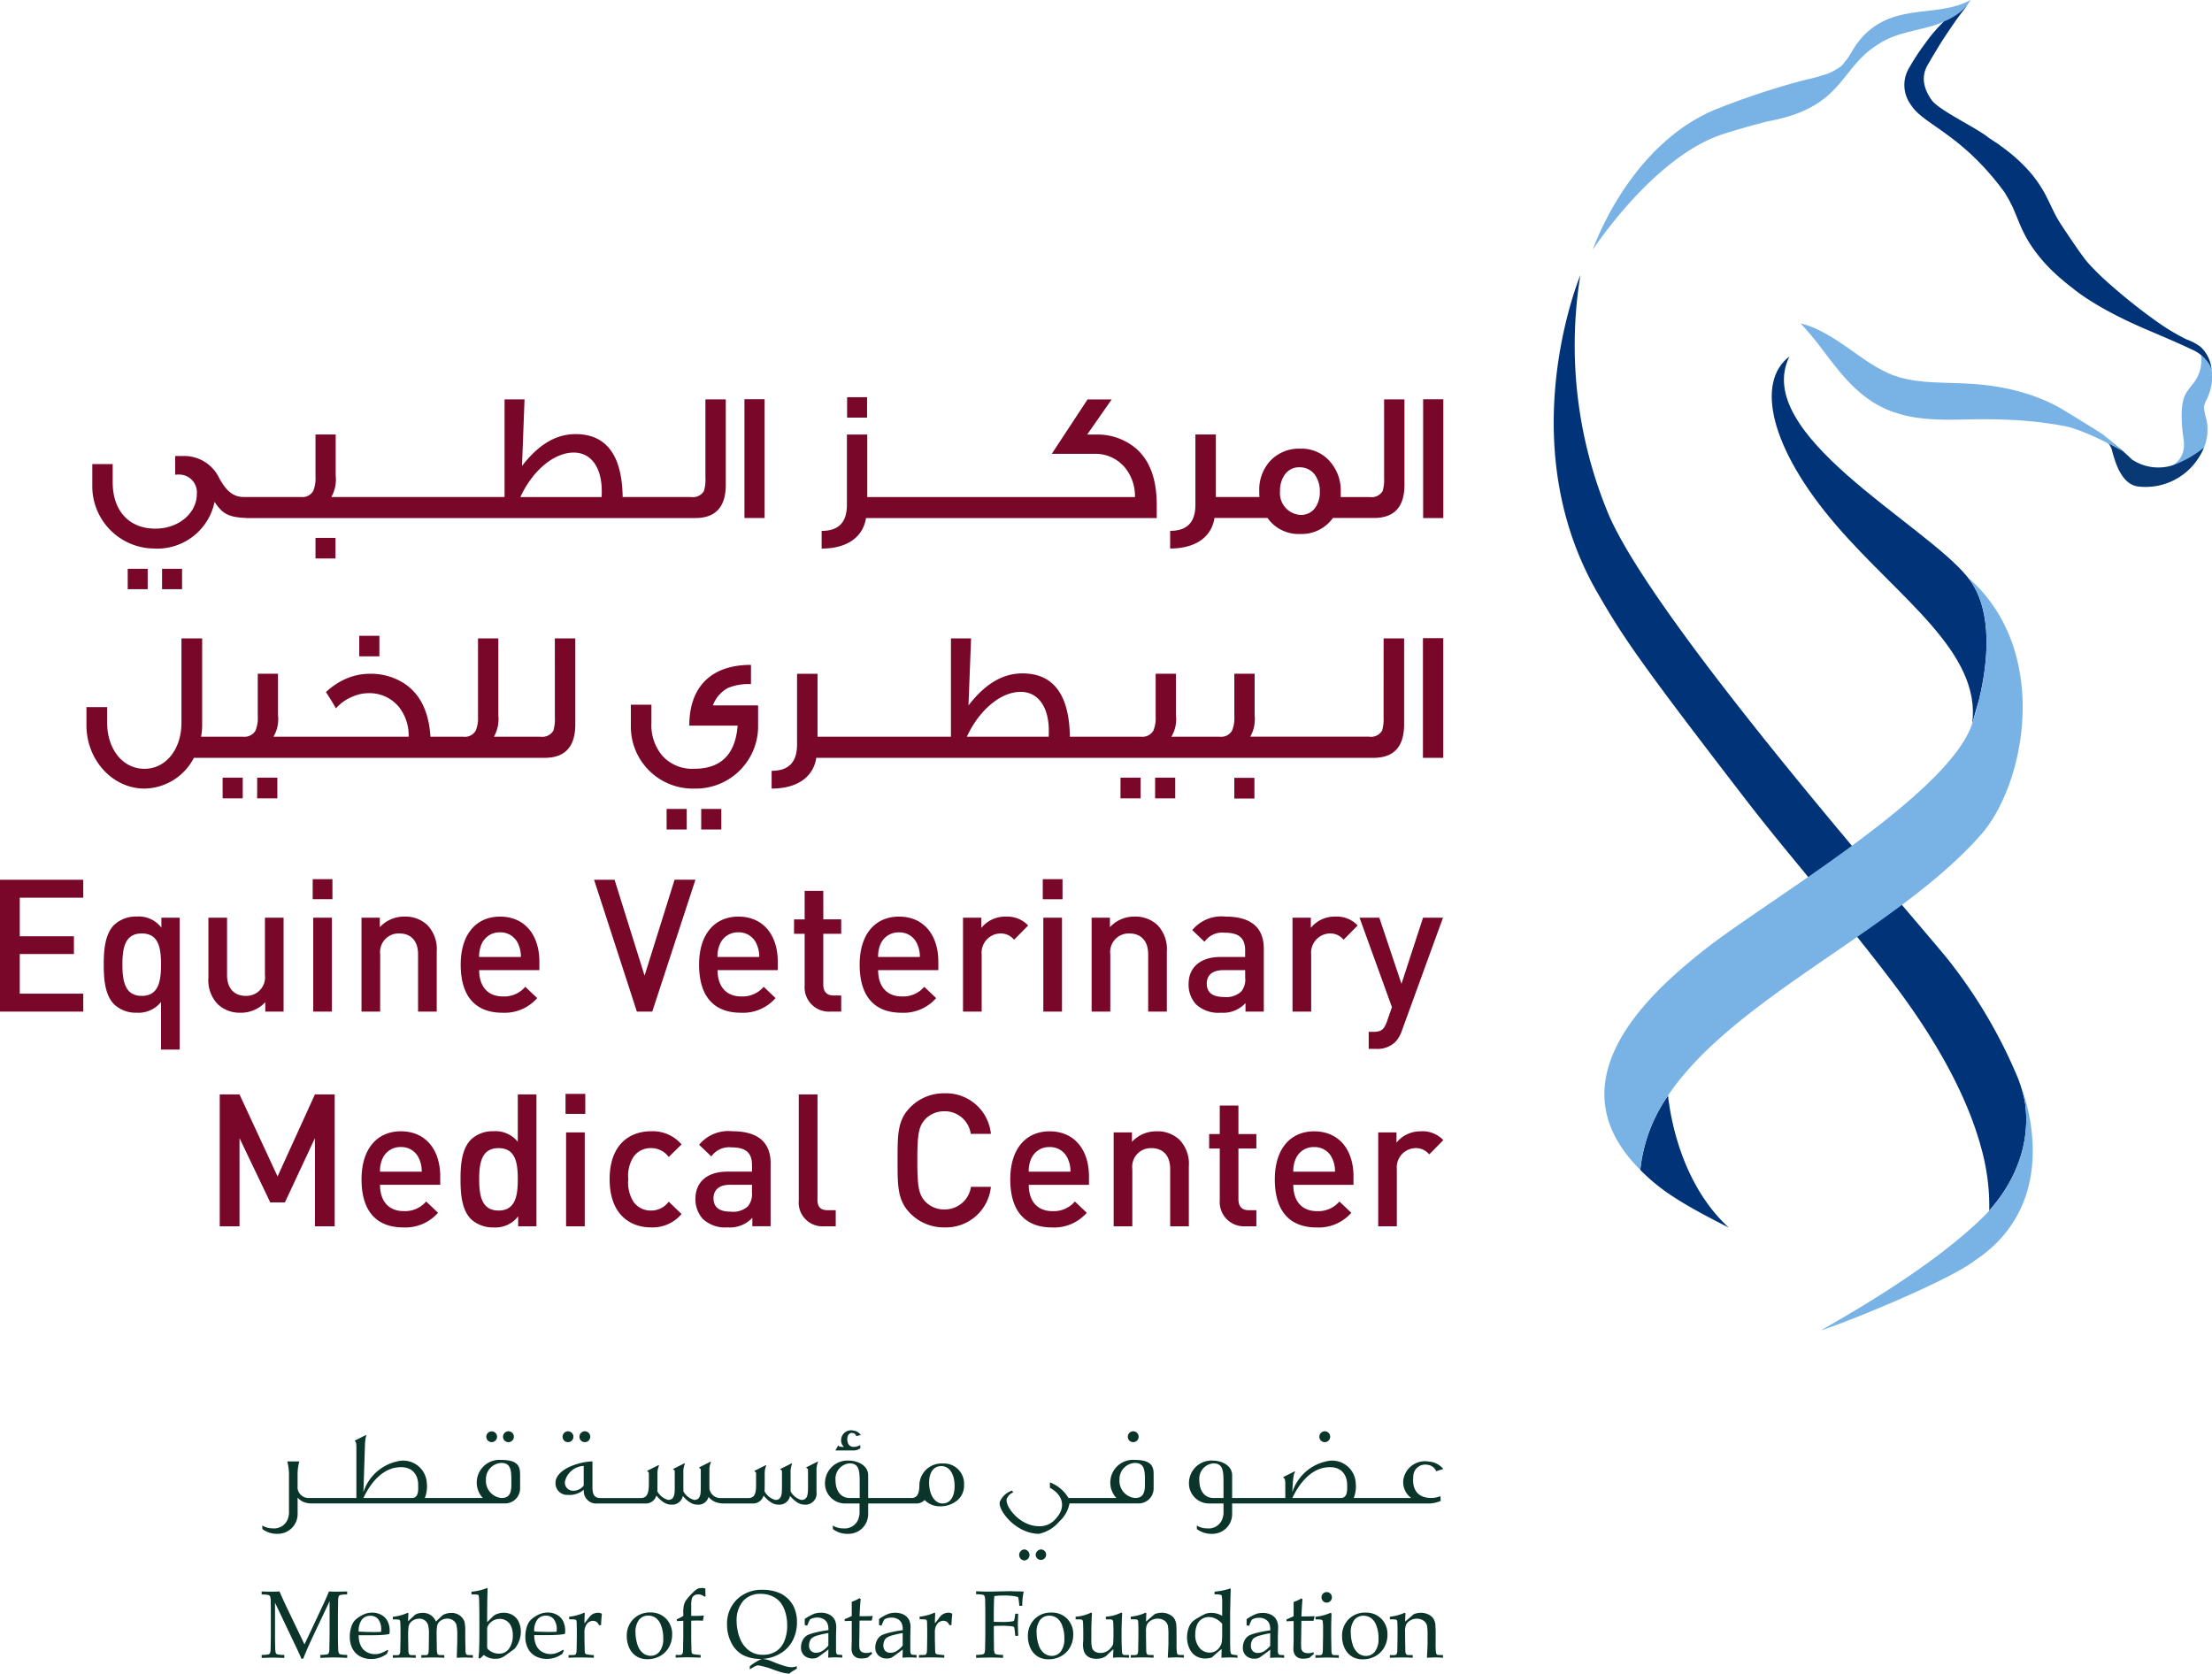 <svg id="Group_62360" data-name="Group 62360" xmlns="http://www.w3.org/2000/svg" xmlns:xlink="http://www.w3.org/1999/xlink" width="256.382" height="194.024" viewBox="0 0 256.382 194.024">
  <defs>
    <clipPath id="clip-path">
      <rect id="Rectangle_14884" data-name="Rectangle 14884" width="256.382" height="194.024" fill="none"/>
    </clipPath>
  </defs>
  <g id="Group_62359" data-name="Group 62359" clip-path="url(#clip-path)">
    <path id="Path_233189" data-name="Path 233189" d="M472.056,175.6a24.913,24.913,0,0,1,1.041,7.654c4.679-5.273,4.5-10.472,4.108-12.746a16.865,16.865,0,0,0-.459-1.713c-.08-.232-.159-.464-.243-.7l-.048-.119a57.652,57.652,0,0,0-8.2-13.906c-4.3-5.313-34.739-39.767-39.535-52.137a50.847,50.847,0,0,1-3.008-27.126c-.82,2.046-7.566,20.184,1.914,36.723,3.044,5.311,5.109,8.321,17.341,24.2,5.019,6.515,11.127,13.379,17.032,21.2,5.069,6.71,8.454,12.988,10.06,18.661" transform="translate(-242.536 -42.936)" fill="#003378"/>
    <path id="Path_233190" data-name="Path 233190" d="M31.439,125.591a6.777,6.777,0,0,0,6.927-5.415c.889,1.35,1.587,1.8,3.7,1.866v.01H94.08c2.359,0,3.538-1.279,3.538-3.859V108.3H95.259v9.082a4.682,4.682,0,0,1-.169,1.534,1.482,1.482,0,0,1-1.494.7H85.666c-.063-4.839-1.895-7.291-5.455-7.291-2.232,0-4.253,1.151-6.211,3.689l.294-7.717H71.978v11.32H51.9a4.115,4.115,0,0,0,.506-2.474v-4.774H50.065v4.9a3.792,3.792,0,0,1-.254,1.621,1.428,1.428,0,0,1-1.412.725H41.778c-1.2,0-2.022-.618-2.883-2.217a4.5,4.5,0,0,0-4.171-2.537H33.8v2.173a2.317,2.317,0,0,1,.38-.021,2.056,2.056,0,0,1,2.128,2.261c0,2.173-2.064,4.007-4.8,4.007-3.054,0-4.949-2.068-4.949-5.372v-2.112H24.194v2.388a7.224,7.224,0,0,0,7.245,7.4M80,114.463c2.023,0,3.244,1.747,3.244,4.475,0,.236,0,.449-.022.683H73.81c1.369-2.985,3.833-5.158,6.19-5.158m-47.72,13.471H34.6V130.3H32.281Zm-3.981,0h2.316V130.3H28.3Zm21.766-3.581h2.316v2.388H50.065Zm49.718-16.072h2.337v13.77H99.783Zm8.947,17.309v-2.047c1.958,0,2.927-.98,2.927-3.027v-8.142h2.359v7.248h31.029a5.22,5.22,0,0,0-1.137-3.389,4.442,4.442,0,0,0-3.643-1.621H135.4l4.149-6.309h2.8l-2.843,4.072h1.03a6.909,6.909,0,0,1,4.045,1.172c2,1.343,2.989,3.666,2.989,7.013v1.492h-33.7c-.359,2.281-2.275,3.539-5.138,3.539m5.264-15.178h-2.316v-2.365h2.316Zm59.928,6.972a4.683,4.683,0,0,1-.169,1.534,1.482,1.482,0,0,1-1.494.7h-3.364V119a5.108,5.108,0,0,0-1.3-3.56,4.364,4.364,0,0,0-3.412-1.429,4.559,4.559,0,0,0-3.434,1.387,4.938,4.938,0,0,0-1.3,3.517c0,.234,0,.47.023.7h-5.052v-7.248H152.05v8.142c0,2.047-.968,3.027-2.927,3.027v2.047c2.863,0,4.781-1.258,5.138-3.539h6.147a4.391,4.391,0,0,0,3.769,1.855,4.441,4.441,0,0,0,3.811-1.855h4.755c2.359,0,3.538-1.279,3.538-3.859V108.3h-2.359Zm-8,3.495a2,2,0,0,1-1.684.81,2.527,2.527,0,0,1-2.379-2.793,3.143,3.143,0,0,1,.548-1.876,2,2,0,0,1,1.705-.852,2.17,2.17,0,0,1,1.791.874,3.3,3.3,0,0,1,.568,1.94,3.152,3.152,0,0,1-.549,1.9m14.859,1.173h-2.337v-13.77h2.337ZM39.3,152.142h2.332v2.4H39.3Zm4.009,0h2.333v2.4H43.3ZM55.136,135.7H57.47v2.383H55.136Zm22.669.3h2.373v9.96c0,2.6-1.187,3.886-3.563,3.886H35.968a6.555,6.555,0,0,1-5.728,3.563c-3.689,0-6.723-3.3-6.723-7.341v-2.1h2.4v1.824c0,2.963,1.74,5.325,4.327,5.325,2.5,0,4.284-2.3,4.284-5.325V136h2.4v10.069a7.1,7.1,0,0,1-.127,1.33h4.876a1.468,1.468,0,0,0,1.442-.73,3.786,3.786,0,0,0,.254-1.631V140.1H45.72v4.81a3.967,3.967,0,0,1-.529,2.489H60.863a5.345,5.345,0,0,0-1.1-3.413,4.407,4.407,0,0,0-3.648-1.632,4.579,4.579,0,0,0-1.782.409,5.161,5.161,0,0,0-1.909,1.353c-.233-.452-.614-1.074-1.145-1.889a7.963,7.963,0,0,1,2.269-1.524,6.913,6.913,0,0,1,2.8-.6,7.173,7.173,0,0,1,3.86,1.03c1.93,1.2,2.991,3.286,3.182,6.269h3.834a1.437,1.437,0,0,0,1.423-.73,3.805,3.805,0,0,0,.254-1.631V136h2.354v8.909a4.153,4.153,0,0,1-.509,2.49h5.386a1.5,1.5,0,0,0,1.506-.709,4.7,4.7,0,0,0,.17-1.545ZM94.77,155.769H97.1v2.383H94.77Zm1.356-12h5.239v2.3a7.216,7.216,0,0,1-7.3,7.341h-.147a7.179,7.179,0,0,1-7.3-7.341v-2.383H89v2.125a5.476,5.476,0,0,0,1.273,3.8,4.65,4.65,0,0,0,3.713,1.5c3.075,0,4.75-1.676,5.005-5h-5.6c0-4.552,2.589-7.041,7.147-7.041V141.3a6.266,6.266,0,0,0-2.672.45,3.757,3.757,0,0,0-1.74,2.018m-5.366,12h2.333v2.383H90.761Zm56.619-3.627h2.332v2.4H147.38Zm-4.009,0H145.7v2.4h-2.333Zm13.19.021h2.332v2.4h-2.332Zm17.3-7.02a4.748,4.748,0,0,1-.169,1.545,1.5,1.5,0,0,1-1.506.709H158.407a4.147,4.147,0,0,0,.509-2.49V140.1h-2.354v4.939a3.788,3.788,0,0,1-.255,1.631,1.434,1.434,0,0,1-1.42.73h-5.621a3.964,3.964,0,0,0,.531-2.489V140.1h-2.354v4.939a3.811,3.811,0,0,1-.254,1.631,1.47,1.47,0,0,1-1.442.73H137.5c-.064-4.873-1.912-7.341-5.494-7.341-2.249,0-4.284,1.159-6.257,3.714l.3-7.771h-2.333v11.4H108.254v-7.3h-2.375v8.2c0,2.06-.975,3.048-2.947,3.048v2.06c2.885,0,4.815-1.266,5.176-3.563h64.57c2.375,0,3.563-1.288,3.563-3.886V136h-2.376ZM135.04,147.4h-9.481c1.38-3,3.86-5.2,6.235-5.2,2.036,0,3.266,1.762,3.266,4.51,0,.236,0,.45-.02.686m43.383-11.421h2.354v13.869h-2.354Z" transform="translate(-13.497 -62.007)" fill="#790729"/>
    <path id="Path_233191" data-name="Path 233191" d="M0,239.216H9.65V241.3H2.29v4.466H8.568v2.062H2.29v4.593H9.65V254.5H0Zm18.706,4.4h2.12V258.9H18.663v-5.517a3.328,3.328,0,0,1-2.822,1.245,3.635,3.635,0,0,1-2.608-.967c-1.083-1.095-1.209-2.963-1.209-4.614s.126-3.5,1.209-4.6a3.7,3.7,0,0,1,2.63-.966,3.293,3.293,0,0,1,2.842,1.289Zm-.043,5.433c0-1.933-.276-3.607-2.228-3.607s-2.247,1.674-2.247,3.607.3,3.628,2.247,3.628,2.228-1.7,2.228-3.628m12.087,4.357V254.5h2.12V243.615H30.707v6.634a2.156,2.156,0,0,1-2.227,2.426c-1.209,0-2.163-.73-2.163-2.426v-6.634H24.155v6.957a4.02,4.02,0,0,0,1.081,3.069,3.7,3.7,0,0,0,2.651.988,3.825,3.825,0,0,0,2.863-1.224m7.719-9.79H36.306V254.5h2.163Zm.063-4.464h-2.29v2.318h2.29Zm5.535,8.715a2.155,2.155,0,0,1,2.226-2.425c1.209,0,2.163.73,2.163,2.425V254.5H50.62v-6.955a4.027,4.027,0,0,0-1.082-3.071,3.7,3.7,0,0,0-2.651-.986,3.819,3.819,0,0,0-2.863,1.224v-1.1H41.9V254.5h2.163Zm18.45.859v.967H55.538c0,1.866.976,3.048,2.737,3.048a3.191,3.191,0,0,0,2.608-1.117l1.38,1.309a5.019,5.019,0,0,1-4.031,1.7c-2.694,0-4.834-1.439-4.834-5.582,0-3.521,1.8-5.56,4.559-5.56,2.883,0,4.56,2.145,4.56,5.237m-2.142-.559a3.481,3.481,0,0,0-.3-1.48,2.217,2.217,0,0,0-2.121-1.374,2.246,2.246,0,0,0-2.142,1.374,3.49,3.49,0,0,0-.276,1.48ZM75.6,254.5l5.005-15.285H78.187l-3.479,11.119L71.23,239.216H68.855L73.817,254.5Zm14.547-5.775v.967H83.169c0,1.866.975,3.048,2.736,3.048a3.194,3.194,0,0,0,2.609-1.117l1.378,1.309a5.017,5.017,0,0,1-4.029,1.7c-2.694,0-4.836-1.439-4.836-5.582,0-3.521,1.8-5.56,4.559-5.56,2.885,0,4.562,2.145,4.562,5.237M88,248.167a3.436,3.436,0,0,0-.3-1.48,2.214,2.214,0,0,0-2.121-1.374,2.242,2.242,0,0,0-2.14,1.374,3.445,3.445,0,0,0-.276,1.48Zm7.423-7.664H93.262v3.307h-1.23v1.674h1.23v5.99a2.818,2.818,0,0,0,2.949,3.027H97.5v-1.868h-.89c-.807,0-1.187-.471-1.187-1.266v-5.884H97.5v-1.674H95.426Zm9.05,14.128c-2.692,0-4.834-1.439-4.834-5.582,0-3.521,1.8-5.56,4.56-5.56,2.883,0,4.559,2.145,4.559,5.237v.967h-6.977c0,1.866.976,3.048,2.736,3.048a3.19,3.19,0,0,0,2.608-1.117l1.38,1.309a5.016,5.016,0,0,1-4.031,1.7m-2.692-6.463h4.836a3.507,3.507,0,0,0-.3-1.48,2.219,2.219,0,0,0-2.121-1.374,2.25,2.25,0,0,0-2.144,1.374,3.5,3.5,0,0,0-.274,1.48m17.389-3.649a3.311,3.311,0,0,0-2.566-1.03,3.553,3.553,0,0,0-2.863,1.309v-1.182h-2.121V254.5h2.163v-6.611a2.23,2.23,0,0,1,2.144-2.448,1.987,1.987,0,0,1,1.611.73Zm3.984-5.367h-2.29v2.318h2.29Zm-.062,4.464h-2.164V254.5h2.164Zm7.825,1.826c1.209,0,2.165.73,2.165,2.425V254.5h2.163v-6.955a4.033,4.033,0,0,0-1.081-3.071,3.713,3.713,0,0,0-2.651-.986,3.822,3.822,0,0,0-2.865,1.224v-1.1h-2.122V254.5h2.165v-6.634a2.155,2.155,0,0,1,2.226-2.425m15.566,1.781V254.5h-2.122v-.988a3.517,3.517,0,0,1-2.863,1.117,3.777,3.777,0,0,1-2.885-.988,3.365,3.365,0,0,1-.847-2.339c0-1.825,1.252-3.135,3.711-3.135h2.843v-.772c0-1.374-.68-2.039-2.354-2.039a2.5,2.5,0,0,0-2.354,1.051l-1.423-1.353a4.388,4.388,0,0,1,3.86-1.566c2.95,0,4.435,1.266,4.435,3.734m-2.163,2.47H141.8c-1.271,0-1.93.58-1.93,1.566s.616,1.546,1.973,1.546a2.548,2.548,0,0,0,2.015-.623,2.212,2.212,0,0,0,.467-1.61Zm7.611-4.895v-1.182h-2.121V254.5h2.164v-6.611a2.229,2.229,0,0,1,2.142-2.448,1.984,1.984,0,0,1,1.611.73l1.633-1.653a3.306,3.306,0,0,0-2.565-1.03,3.556,3.556,0,0,0-2.865,1.309M162.5,256.669l4.75-13.053h-2.312l-2.5,7.664-2.568-7.664h-2.291l3.755,10.37-.594,1.7c-.319.88-.638,1.159-1.548,1.159h-.552v1.976h.869a2.969,2.969,0,0,0,2.207-.794,3.6,3.6,0,0,0,.785-1.353M32.172,273.607,27.76,264.1h-2.29v15.285h2.29V269.163l3.563,7.45h1.7l3.479-7.45v10.219h2.29V264.1H36.5Zm18.853,0v.966H44.048c0,1.868.975,3.05,2.734,3.05a3.194,3.194,0,0,0,2.609-1.117l1.378,1.309a5.013,5.013,0,0,1-4.029,1.7c-2.692,0-4.836-1.439-4.836-5.581,0-3.521,1.8-5.56,4.56-5.56,2.885,0,4.56,2.145,4.56,5.237m-2.142-.559a3.461,3.461,0,0,0-.3-1.48,2.215,2.215,0,0,0-2.121-1.374,2.246,2.246,0,0,0-2.142,1.374,3.445,3.445,0,0,0-.274,1.48ZM60.015,264.1h2.163v15.285h-2.12v-1.159a3.293,3.293,0,0,1-2.842,1.288,3.692,3.692,0,0,1-2.63-.967c-1.083-1.095-1.209-2.963-1.209-4.614s.126-3.5,1.209-4.6a3.642,3.642,0,0,1,2.608-.966,3.312,3.312,0,0,1,2.822,1.224Zm0,9.832c0-1.933-.276-3.607-2.228-3.607S55.54,272,55.54,273.93s.3,3.628,2.247,3.628,2.228-1.7,2.228-3.628m5.533-7.579h2.29v-2.318h-2.29Zm.064,13.031h2.163V268.5H65.612Zm9.84-9.059a2.49,2.49,0,0,1,2.056,1.03l1.487-1.459a4.389,4.389,0,0,0-3.543-1.524c-2.418,0-4.793,1.481-4.793,5.56s2.375,5.582,4.793,5.582a4.4,4.4,0,0,0,3.543-1.547l-1.487-1.437a2.49,2.49,0,0,1-2.056,1.029,2.415,2.415,0,0,1-1.994-.966,4.125,4.125,0,0,1-.637-2.661,4.059,4.059,0,0,1,.637-2.641,2.412,2.412,0,0,1,1.994-.966m13.865,1.78v7.278H87.2v-.988a3.513,3.513,0,0,1-2.861,1.117,3.775,3.775,0,0,1-2.886-.988,3.366,3.366,0,0,1-.847-2.339c0-1.825,1.25-3.135,3.71-3.135h2.843v-.772c0-1.374-.68-2.039-2.354-2.039a2.506,2.506,0,0,0-2.354,1.051l-1.421-1.353a4.386,4.386,0,0,1,3.86-1.566c2.949,0,4.432,1.266,4.432,3.734m-2.162,2.469H84.631c-1.273,0-1.93.581-1.93,1.568s.615,1.547,1.971,1.547a2.552,2.552,0,0,0,2.016-.623,2.211,2.211,0,0,0,.466-1.61Zm7.592,1.676V264.1H92.582v12.278a2.759,2.759,0,0,0,2.949,3.006h1.335v-1.868h-.954c-.869,0-1.166-.43-1.166-1.266m14.716-10.2a3.037,3.037,0,0,1,3.053,2.619h2.335a5.22,5.22,0,0,0-5.388-4.7,5.439,5.439,0,0,0-3.965,1.63c-1.486,1.5-1.464,3.2-1.464,6.141s-.022,4.637,1.464,6.14a5.433,5.433,0,0,0,3.965,1.632,5.235,5.235,0,0,0,5.388-4.7h-2.313a3.061,3.061,0,0,1-3.075,2.619,3,3,0,0,1-2.226-.923c-.744-.816-.913-1.7-.913-4.766s.169-3.949.913-4.766a3,3,0,0,1,2.226-.922m16.754,7.556v.966h-6.978c0,1.868.975,3.05,2.736,3.05a3.194,3.194,0,0,0,2.609-1.117l1.378,1.309a5.018,5.018,0,0,1-4.029,1.7c-2.694,0-4.836-1.439-4.836-5.581,0-3.521,1.8-5.56,4.559-5.56,2.885,0,4.561,2.145,4.561,5.237m-2.143-.559a3.436,3.436,0,0,0-.3-1.48,2.214,2.214,0,0,0-2.121-1.374,2.242,2.242,0,0,0-2.14,1.374,3.444,3.444,0,0,0-.276,1.48Zm9.988-4.679a3.818,3.818,0,0,0-2.863,1.224v-1.1h-2.12v10.885h2.163v-6.634a2.155,2.155,0,0,1,2.226-2.425c1.209,0,2.163.73,2.163,2.425v6.634h2.163v-6.955a4.027,4.027,0,0,0-1.081-3.071,3.7,3.7,0,0,0-2.651-.986m9.479-2.985h-2.164v3.307h-1.228v1.675h1.228v5.99a2.818,2.818,0,0,0,2.949,3.027h1.294v-1.868h-.89c-.807,0-1.188-.471-1.188-1.266v-5.883h2.079V268.69h-2.079Zm13.336,8.223v.966H149.9c0,1.868.975,3.05,2.736,3.05a3.2,3.2,0,0,0,2.609-1.117l1.378,1.309a5.016,5.016,0,0,1-4.029,1.7c-2.694,0-4.836-1.439-4.836-5.581,0-3.521,1.8-5.56,4.559-5.56,2.885,0,4.561,2.145,4.561,5.237m-2.143-.559a3.436,3.436,0,0,0-.3-1.48,2.214,2.214,0,0,0-2.121-1.374,2.242,2.242,0,0,0-2.14,1.374,3.444,3.444,0,0,0-.276,1.48Zm9.988-4.679a3.554,3.554,0,0,0-2.863,1.309V268.5h-2.119v10.885H161.9V272.77a2.23,2.23,0,0,1,2.142-2.448,1.986,1.986,0,0,1,1.612.73l1.632-1.653a3.306,3.306,0,0,0-2.566-1.03" transform="translate(0 -137.247)" fill="#790729"/>
    <path id="Path_233192" data-name="Path 233192" d="M456.434,313.33c-5.765-2.923-7.973-4.393-10.256-6.686a18.287,18.287,0,0,1,3.213-8.612c.3,2.689,1.6,10.295,7.044,15.3" transform="translate(-256.058 -171.038)" fill="#003378"/>
    <path id="Path_233193" data-name="Path 233193" d="M505.175,139.516l0-.013c.248-.946.511-1.836.768-2.688,1.1-4.481,1.567-10.187-.949-13.8l-.364-.482c-5.022-6.237-25.107-16.571-20.642-25.577-3.905,2.936-2.326,10.574,5.44,19.592,7.3,8.476,16.808,14.678,15.742,22.966" transform="translate(-276.58 -55.643)" fill="#003378"/>
    <path id="Path_233194" data-name="Path 233194" d="M97.3,389.8a.624.624,0,1,1,.623.649.621.621,0,0,1-.623-.649m3.919,4.285v1.793a1.746,1.746,0,0,1-1.787,1.676H77.02a2.278,2.278,0,0,1-.573-.067,1.818,1.818,0,0,1-1.016-.614v1.942a2.288,2.288,0,0,1-2.361,2.259,2.775,2.775,0,0,1-1.722-.547l-.015-.415a2.282,2.282,0,0,0,1.213.331,1.694,1.694,0,0,0,1.656-.879,2.277,2.277,0,0,0,.229-.9v-4.579a6.284,6.284,0,0,0-.2-1.4h1.395a6.188,6.188,0,0,0-.2,1.4v1.726a1.281,1.281,0,0,0,1.216,1.111h5.6V391.21c0-.647-.017-.748-.2-.93l1.361-.681a5.145,5.145,0,0,0-.164,1.113l-.181,5.536a5.309,5.309,0,0,1,3.871-3.554,2.739,2.739,0,0,1,3.477,2.507,3.632,3.632,0,0,1-.23,1.725h6.721a2.631,2.631,0,0,1,2.133-4.414c1.739,0,2.182.6,2.182,1.578m-11.807,1.292c0-1-.573-2.323-2.623-1.973-2,.348-3.248,2.473-3.723,3.517h5.673c.788-.049.672-1.062.672-1.544m9.626-2.522a1.876,1.876,0,0,0-1.771,1.943,1.989,1.989,0,0,0,1.8,2.122c.785,0,1.147-.4,1.147-1.526,0-1.508.065-2.54-1.181-2.54m.836-2.407a.63.63,0,1,0-.622-.649.62.62,0,0,0,.622.649m8.858,0a.63.63,0,0,0,0-1.261.635.635,0,0,0-.624.612.621.621,0,0,0,.624.649m-1.951,0a.63.63,0,0,0,0-1.261.634.634,0,0,0-.625.612.622.622,0,0,0,.625.649m27.608,2.922,1.36-.681v.1a2.348,2.348,0,0,0-.163,1.013v2.425a1.287,1.287,0,0,1-1.428,1.459c-.312,0-.852-.1-1.641-1a1.252,1.252,0,0,1-1.376,1c-.312,0-.87-.083-1.69-1.045a1.268,1.268,0,0,1-1.346.913h-3.358a3.364,3.364,0,0,1-.605-.082,1.931,1.931,0,0,1-1.069-.681,1.212,1.212,0,0,1-1.344.895c-.311,0-.852-.1-1.639-1a1.253,1.253,0,0,1-1.378,1c-.311,0-.868-.083-1.689-1.045a1.267,1.267,0,0,1-1.345.913H110.23a1.445,1.445,0,0,1-1.624-1.594,2.561,2.561,0,0,1-1.871.6,1.338,1.338,0,0,1-1.41-1.411c0-.946,1.1-1.926,3.329-2.374a6.49,6.49,0,0,1,.673-.083.714.714,0,0,1,.277,0v2.938c0,.8.15,1.294.936,1.294h4.683c.838,0,.92-.8.92-1.759v-.681c0-.613.014-.513-.181-.663l-.017-.051,1.359-.679v.1a2.35,2.35,0,0,0-.164,1.013c0,1.842-.014,1.81-.014,1.942a2.039,2.039,0,0,0,1.244.995c.789,0,.773-.763.773-1.642v-1.23c0-.614.015-.513-.18-.663l-.017-.049,1.361-.68v.1a2.359,2.359,0,0,0-.164,1.013v2.158a2.04,2.04,0,0,0,1.248.995c.786,0,.77-.763.77-1.642v-1.411c0-.614.016-.515-.181-.663l-.015-.051,1.361-.681v.1a2.323,2.323,0,0,0-.166,1.013v2.01a1.283,1.283,0,0,0,1.215,1.111h3.277c.918,0,.918-.8.918-1.759v-.681c0-.613.017-.513-.181-.663l-.017-.051,1.362-.679v.1a2.344,2.344,0,0,0-.164,1.013c0,1.842-.016,1.81-.016,1.942a2.035,2.035,0,0,0,1.247.995c.787,0,.768-.763.768-1.642v-1.23c0-.614.019-.513-.179-.663l-.017-.049,1.362-.68v.1a2.333,2.333,0,0,0-.165,1.013v2.158a2.046,2.046,0,0,0,1.246.995c.788,0,.773-.763.773-1.642v-1.411c0-.614.015-.515-.183-.663Zm-25.787-.167a2.344,2.344,0,0,0-2.166,1.776.936.936,0,0,0,.95,1.1,1.5,1.5,0,0,0,1.217-.6Zm32.068-2.058-.015-.364a1.4,1.4,0,0,1-.755.215c-.608,0-.789-.531-.736-1.047.048-.382.294-.611.574-.562a.477.477,0,0,1,.458.364l.524-.132a1.214,1.214,0,0,0-.884-.516,1.144,1.144,0,0,0-1.393,1.029.994.994,0,0,0,.329.864c-.329,0-.559,0-.625-.132l-.05-.018-.326.564h2.1a1.281,1.281,0,0,0,.8-.266m12.015,4.25a2.221,2.221,0,0,1-.735,1.761,3.078,3.078,0,0,1-2.018.73,2.482,2.482,0,0,1-1.819-.73,1.3,1.3,0,0,1-1.049.4h-5.49v1.261a2.289,2.289,0,0,1-2.361,2.259,2.779,2.779,0,0,1-1.723-.547l-.017-.415a2.289,2.289,0,0,0,1.214.331,1.7,1.7,0,0,0,1.658-.879,2.285,2.285,0,0,0,.229-.9v-1.111h-1.788a2.32,2.32,0,0,1-2.212-2.474,2.609,2.609,0,0,1,2.821-2.491c.785,0,2.18.449,2.18,1.71v2.622h5.013c.721,0,.9-.613.921-1.41V395.4a2.555,2.555,0,0,1,2.687-2.473,2.341,2.341,0,0,1,2.491,2.473M139.4,392.911a1.78,1.78,0,0,0-1.624,1.924c0,1.211.557,2.09,1.673,2.09h1.13v-1.493c0-1.511.034-2.522-1.179-2.522m12.178,2.621c0-1.393-.608-2.306-1.526-2.306-.9,0-1.427.715-1.427,1.926,0,1.393.656,2.407,1.56,2.407.869,0,1.393-.746,1.393-2.027m8.069,7.356a.641.641,0,0,0,0,1.277.639.639,0,0,0,0-1.277m1.953,0a.65.65,0,0,0-.624.631.607.607,0,1,0,.624-.631m13.048-8.8v1.793a1.745,1.745,0,0,1-1.787,1.676h-7.964a3.727,3.727,0,0,1-1.167,2.075,4.26,4.26,0,0,1-2.361,1.444c-2.658,0-4.758-2.692-4.559-3.685a2.326,2.326,0,0,1,1.442-1.328l.115.214a1.365,1.365,0,0,0-.737.73c-.262.815,1.458,3.19,3.738,3.19a2.377,2.377,0,0,0,1.9-.83c1.3-1.362.85-2.823-.639-3.62v-.629a4.244,4.244,0,0,1,2.148,1.808h5.556a2.6,2.6,0,0,1-.707-1.874,2.631,2.631,0,0,1,2.837-2.54c1.739,0,2.182.6,2.182,1.578m-2.182-1.229a1.878,1.878,0,0,0-1.772,1.943,1.99,1.99,0,0,0,1.8,2.122c.787,0,1.149-.4,1.149-1.526,0-1.508.066-2.54-1.181-2.54m-.18-2.407a.63.63,0,0,0,0-1.261.635.635,0,0,0-.625.612.622.622,0,0,0,.625.649m22.2,0a.63.63,0,0,0,0-1.261.634.634,0,0,0-.623.612.621.621,0,0,0,.623.649m13.409,6.259.035.547a3.4,3.4,0,0,1-1.544.3H183.748v1.261a2.287,2.287,0,0,1-2.36,2.258,2.783,2.783,0,0,1-1.724-.547l-.014-.415a2.273,2.273,0,0,0,1.212.331,1.689,1.689,0,0,0,1.656-.879,2.215,2.215,0,0,0,.23-.9v-1.111h-1.787a2.321,2.321,0,0,1-2.214-2.473,2.609,2.609,0,0,1,2.821-2.491c.785,0,2.18.448,2.18,1.71v2.622h6.16v-1.509c0-.6-.046-.73-.227-.865l-.018-.049,1.361-.679v.1c-.048.167-.213.067-.3,2.326a5.311,5.311,0,0,1,3.872-3.554,2.737,2.737,0,0,1,3.476,2.506,3.605,3.605,0,0,1-.232,1.725H204.5a2.285,2.285,0,0,1-.917-2.058,2.537,2.537,0,0,1,3-2.159,2.357,2.357,0,0,1,1.638.848l-.819.266a1.242,1.242,0,0,0-1.018-.747,1.385,1.385,0,0,0-1.641,1.359c-.13,1.23.28,2.277,1.657,2.46a2.964,2.964,0,0,0,1.492-.183m-26.325-3.8a1.779,1.779,0,0,0-1.624,1.924c0,1.212.558,2.091,1.673,2.091h1.13v-1.493c0-1.511.032-2.522-1.179-2.522m15.51,2.471c0-1-.578-2.324-2.625-1.973-2,.348-3.25,2.473-3.724,3.517h5.608c.856,0,.741-1.062.741-1.544" transform="translate(-40.936 -223.295)" fill="#0b352a"/>
    <path id="Path_233195" data-name="Path 233195" d="M79.916,432.42c.239,0,.627-.009,1.162-.022v.346a3.967,3.967,0,0,0-.775.056.367.367,0,0,0-.19.129,1.255,1.255,0,0,0-.079.524c-.006.074-.013.585-.026,1.54V437.5c0,.493.006.97.026,1.434a1.741,1.741,0,0,0,.076.614.351.351,0,0,0,.2.142,3.718,3.718,0,0,0,.771.058v.347q-1.083-.048-1.527-.049c-.239,0-.769.017-1.584.049v-.347a3.825,3.825,0,0,0,.777-.058.328.328,0,0,0,.186-.124,1.272,1.272,0,0,0,.08-.526c0-.078.014-.589.027-1.539v-3.975l-1.848,3.91q-.434.916-.678,1.475-.178.407-.538,1.286h-.208a2.963,2.963,0,0,0-.129-.329l-.363-.786-2.56-5.378v3.8q0,.739.022,1.434a1.749,1.749,0,0,0,.077.614.346.346,0,0,0,.2.142,3.731,3.731,0,0,0,.775.058v.347l-1.289-.036-1.334.036v-.347a3.719,3.719,0,0,0,.768-.058.363.363,0,0,0,.191-.124,1.449,1.449,0,0,0,.08-.526c0-.078.013-.589.026-1.539v-2.506c0-.493,0-.973-.016-1.441a1.683,1.683,0,0,0-.078-.609.357.357,0,0,0-.2-.142,3.905,3.905,0,0,0-.773-.056V432.4c.374.013.734.022,1.077.022s.677-.009.995-.022c.314.722.6,1.355.862,1.9l2.033,4.232,1.825-3.883q.752-1.581,1.006-2.248c.376.013.7.022.957.022m5.857,3.456a2.478,2.478,0,0,1,.227,1.08,2.768,2.768,0,0,1-.028.367,5.014,5.014,0,0,1-.687.1c-.386.029-.77.044-1.157.044H82.412a2.789,2.789,0,0,0,.265,1.257,1.631,1.631,0,0,0,.7.711,2.027,2.027,0,0,0,1.58.12,4.163,4.163,0,0,0,.8-.393l.085.094-.171.388a4.63,4.63,0,0,1-.541.309,3.03,3.03,0,0,1-.576.193,2.857,2.857,0,0,1-.683.08,2.722,2.722,0,0,1-1.28-.3,2.071,2.071,0,0,1-.89-.891,2.873,2.873,0,0,1-.319-1.391,3.506,3.506,0,0,1,.169-1.124,2.148,2.148,0,0,1,.382-.738,2.714,2.714,0,0,1,.481-.4,3.331,3.331,0,0,1,.65-.355,2.359,2.359,0,0,1,.916-.18,2.149,2.149,0,0,1,1.084.277,1.655,1.655,0,0,1,.708.753m-.754.994a1.9,1.9,0,0,0-.343-1.258,1.143,1.143,0,0,0-.915-.4,1.211,1.211,0,0,0-.975.44,2.154,2.154,0,0,0-.374,1.387c.1.013.288.022.568.033.53.02.9.026,1.1.026.476,0,.787-.007.937-.026,0-.087.006-.153.006-.2m9.9,2.843a.251.251,0,0,1-.067-.085,1.227,1.227,0,0,1-.064-.4c0-.076,0-.332-.013-.769l-.014-.753v-.565a5.726,5.726,0,0,0-.074-1.191,1.482,1.482,0,0,0-.53-.749,1.607,1.607,0,0,0-1.026-.327,1.977,1.977,0,0,0-.509.071,1.774,1.774,0,0,0-.4.151,1.98,1.98,0,0,0-.272.229l-.591.551a1.62,1.62,0,0,0-.614-.753,1.645,1.645,0,0,0-.912-.253,1.982,1.982,0,0,0-.479.057,1.473,1.473,0,0,0-.353.131,1.158,1.158,0,0,0-.165.138l-.7.649c.007-.344.019-.6.032-.775,0-.034.006-.063.006-.087a.12.12,0,0,0-.022-.08.065.065,0,0,0-.058-.029.422.422,0,0,0-.146.053,5.532,5.532,0,0,1-1.58.4v.307a4.727,4.727,0,0,1,.7.024.238.238,0,0,1,.122.089,1.282,1.282,0,0,1,.049.383c.012.333.019.641.019.931v.646c-.019.988-.028,1.508-.028,1.552a1,1,0,0,1-.075.389.3.3,0,0,1-.094.089.439.439,0,0,1-.177.04l-.513,0v.309q.934-.037,1.395-.035c.345,0,.765.011,1.257.035v-.309c-.372-.006-.571-.011-.593-.015a.391.391,0,0,1-.135-.055.236.236,0,0,1-.064-.085,1.171,1.171,0,0,1-.064-.4q0-.114-.027-1.522v-.331a6.5,6.5,0,0,1,.054-.9.934.934,0,0,1,.189-.44,1.2,1.2,0,0,1,.44-.344,1.383,1.383,0,0,1,.607-.138,1.058,1.058,0,0,1,.64.193,1,1,0,0,1,.372.515,3.478,3.478,0,0,1,.109,1.02v.424c-.015.988-.024,1.508-.028,1.552a.972.972,0,0,1-.07.389.271.271,0,0,1-.094.089.429.429,0,0,1-.181.04l-.51,0v.309c.677-.024,1.147-.035,1.4-.035.316,0,.738.011,1.262.035v-.309c-.374-.006-.573-.011-.6-.015a.389.389,0,0,1-.131-.055.271.271,0,0,1-.064-.085,1.226,1.226,0,0,1-.065-.4c0-.076-.008-.332-.013-.769l-.012-.753v-.365a4.206,4.206,0,0,1,.084-1.055.944.944,0,0,1,.348-.473,1.342,1.342,0,0,1,.805-.26,1.141,1.141,0,0,1,.679.207.94.94,0,0,1,.384.537,5.5,5.5,0,0,1,.092,1.246v.467l-.014.584-.044,1.5c.473-.024.788-.035.944-.035s.471.011.919.035v-.309c-.373-.006-.571-.011-.593-.015a.411.411,0,0,1-.133-.055m6.046-3.772a2.608,2.608,0,0,1,.242,1.129,2.946,2.946,0,0,1-.137.9,3.4,3.4,0,0,1-.359.766,1.57,1.57,0,0,1-.274.346l-.782.569a3.542,3.542,0,0,1-.744.459,2.042,2.042,0,0,1-.686.1,2.125,2.125,0,0,1-.665-.1,2.372,2.372,0,0,1-.648-.342l-.433.413-.178-.071q.066-.683.07-.86c.022-.784.031-1.246.031-1.384v-2.408c0-.6-.008-1.226-.026-1.868a3.789,3.789,0,0,0-.057-.727.164.164,0,0,0-.088-.078,3.849,3.849,0,0,0-.743-.035v-.32a6.045,6.045,0,0,0,1.681-.38.3.3,0,0,1,.107-.031.079.079,0,0,1,.06.022.1.1,0,0,1,.02.069.8.8,0,0,1-.01.108l0,.178c-.019.645-.031,1.2-.033,1.651l-.01.844v1.073l.738-.733a1.5,1.5,0,0,1,.476-.242,2.034,2.034,0,0,1,.708-.119,1.971,1.971,0,0,1,1.044.277,1.827,1.827,0,0,1,.7.789m-.693,1.568a2.54,2.54,0,0,0-.2-1.064,1.407,1.407,0,0,0-1.329-.857,1.508,1.508,0,0,0-.91.3,1.4,1.4,0,0,0-.534.733v2.035a1.218,1.218,0,0,0,.029.347.622.622,0,0,0,.18.2,1.741,1.741,0,0,0,.522.3,1.76,1.76,0,0,0,.629.113,1.36,1.36,0,0,0,1.193-.606,2.57,2.57,0,0,0,.419-1.5m5.847-1.633a2.5,2.5,0,0,1,.224,1.08,3.31,3.31,0,0,1-.026.367,5.024,5.024,0,0,1-.69.1c-.386.029-.77.044-1.155.044h-1.716a2.772,2.772,0,0,0,.264,1.257,1.618,1.618,0,0,0,.7.711,2.024,2.024,0,0,0,.927.227,2.045,2.045,0,0,0,.651-.107,4.151,4.151,0,0,0,.8-.393l.086.094-.171.388a4.367,4.367,0,0,1-.541.309,3.02,3.02,0,0,1-.575.193,2.831,2.831,0,0,1-.681.08,2.722,2.722,0,0,1-1.282-.3,2.091,2.091,0,0,1-.891-.891,2.907,2.907,0,0,1-.318-1.391,3.53,3.53,0,0,1,.169-1.124,2.1,2.1,0,0,1,.384-.738,2.5,2.5,0,0,1,.481-.4,3.363,3.363,0,0,1,.647-.355,2.357,2.357,0,0,1,.915-.18,2.151,2.151,0,0,1,1.085.277,1.671,1.671,0,0,1,.71.753m-.755.994a1.9,1.9,0,0,0-.344-1.258,1.147,1.147,0,0,0-.914-.4,1.209,1.209,0,0,0-.975.44,2.141,2.141,0,0,0-.374,1.387c.1.013.287.022.566.033.532.02.9.026,1.1.026.474,0,.786-.007.934-.026,0-.087.008-.153.008-.2m4.761-1.995a1.163,1.163,0,0,0-.435.081,1.34,1.34,0,0,0-.369.227,2.514,2.514,0,0,0-.3.357c-.134.185-.283.371-.443.558,0-.462.013-.8.032-1.024,0-.034.006-.063.006-.087a.122.122,0,0,0-.022-.08.067.067,0,0,0-.058-.029.439.439,0,0,0-.146.053,5.533,5.533,0,0,1-1.579.4v.307a4.776,4.776,0,0,1,.7.024.246.246,0,0,1,.125.089,1.291,1.291,0,0,1,.044.383c.011.333.016.641.016.931v.646c0,.043-.009.549-.026,1.513a1.189,1.189,0,0,1-.065.389.259.259,0,0,1-.074.1.34.34,0,0,1-.137.051c-.032.006-.251.013-.658.019v.309c.428-.024.871-.035,1.329-.035.442,0,.979.011,1.605.035v-.309a5.278,5.278,0,0,1-.868-.1.263.263,0,0,1-.113-.066.319.319,0,0,1-.058-.134,2.848,2.848,0,0,1-.025-.429q-.026-.946-.026-1.306v-.558a1.577,1.577,0,0,1,.289-1.033.886.886,0,0,1,.7-.344.674.674,0,0,1,.409.12.94.94,0,0,1,.285.38h.244c.007-.365.037-.789.09-1.269l-.032-.077a1.137,1.137,0,0,0-.443-.1m7.913.689a2.523,2.523,0,0,1,.708,1.848,2.939,2.939,0,0,1-.364,1.451,2.632,2.632,0,0,1-1.028,1.029,2.953,2.953,0,0,1-1.462.371,2.377,2.377,0,0,1-1.052-.211,2.117,2.117,0,0,1-.7-.531,2.627,2.627,0,0,1-.406-.658,3.245,3.245,0,0,1-.246-1.264,2.69,2.69,0,0,1,.763-1.984,2.648,2.648,0,0,1,1.959-.768,2.454,2.454,0,0,1,1.829.718m-.326,2.279a4.014,4.014,0,0,0-.249-1.488,1.843,1.843,0,0,0-.633-.887,1.515,1.515,0,0,0-.854-.258,1.335,1.335,0,0,0-1.066.482,2.289,2.289,0,0,0-.41,1.5,4.5,4.5,0,0,0,.218,1.357,1.982,1.982,0,0,0,.637,1,1.446,1.446,0,0,0,.9.32,1.3,1.3,0,0,0,1.037-.5,2.35,2.35,0,0,0,.419-1.535m4.449-5.818a1.143,1.143,0,0,0-.514.111,2.984,2.984,0,0,0-.515.429,7.678,7.678,0,0,0-.759.855,1.875,1.875,0,0,0-.249.52,3.831,3.831,0,0,0-.087.993v.327a5.952,5.952,0,0,1-.741.378v.219l.741-.04v1.895c-.02.989-.027,1.506-.027,1.553a.98.98,0,0,1-.076.386.282.282,0,0,1-.094.089.441.441,0,0,1-.176.04l-.513,0v.309q1.131-.037,1.377-.035c.184,0,.688.011,1.522.035v-.309a5.421,5.421,0,0,1-.871-.1.255.255,0,0,1-.113-.067.345.345,0,0,1-.056-.133,2.641,2.641,0,0,1-.026-.427q-.027-.945-.027-1.306v-1.937c.295-.013.519-.022.669-.022s.375.009.686.022l.107-.564-.055-.032c-.273.025-.556.038-.84.038h-.567v-1.122a3.067,3.067,0,0,1,.084-.907.663.663,0,0,1,.265-.339.838.838,0,0,1,.472-.12.959.959,0,0,1,.381.066,1.1,1.1,0,0,1,.331.2l.124-.049-.023-.9a1.386,1.386,0,0,0-.428-.069m9.169,7.566a4.51,4.51,0,0,1-2.077.66,4.9,4.9,0,0,1,.52.1,4.949,4.949,0,0,1,.664.234,12.927,12.927,0,0,0,1.421.511,3.09,3.09,0,0,0,.768.118,1.933,1.933,0,0,0,.565-.114v.276a1.69,1.69,0,0,1-.255.162c-.187.111-.32.188-.393.242a1.962,1.962,0,0,0-.217.183c-.051,0-.167-.014-.349-.038a4.673,4.673,0,0,1-.557-.118c-.192-.053-.528-.162-1.01-.334a8.123,8.123,0,0,0-1.675-.47.753.753,0,0,0-.225.037,1.618,1.618,0,0,0-.266.122l-.5.3v-.352a5.656,5.656,0,0,1,1.387-.857,4.57,4.57,0,0,1-2.186-.452,3.224,3.224,0,0,1-1.337-1.413,4.563,4.563,0,0,1-.5-2.152,3.869,3.869,0,0,1,1.139-2.871,4.088,4.088,0,0,1,3-1.124,4.9,4.9,0,0,1,1.658.264,3.358,3.358,0,0,1,1.96,1.751,4.107,4.107,0,0,1,.346,1.73,4.548,4.548,0,0,1-.48,2.1,3.814,3.814,0,0,1-1.4,1.51m.423-1.421a4.688,4.688,0,0,0,.324-1.8,5.15,5.15,0,0,0-.22-1.548,3.316,3.316,0,0,0-.6-1.162,2.539,2.539,0,0,0-.958-.7,3.159,3.159,0,0,0-1.283-.254,2.638,2.638,0,0,0-2.042.82,3.487,3.487,0,0,0-.752,2.439,5.224,5.224,0,0,0,.143,1.148,4.652,4.652,0,0,0,.384,1.084,3.253,3.253,0,0,0,.6.817,2.705,2.705,0,0,0,.828.556,2.827,2.827,0,0,0,1.1.2,2.782,2.782,0,0,0,1.5-.4,2.456,2.456,0,0,0,.969-1.192m6.365,1.584.349.031v.309c-.294-.024-.551-.035-.772-.035s-.5.011-.856.035l.026-.954c-.728.558-1.16.869-1.294.941a1.122,1.122,0,0,1-.515.106,1.386,1.386,0,0,1-1.008-.35,1.226,1.226,0,0,1-.363-.929,1.8,1.8,0,0,1,.126-.682,1.555,1.555,0,0,1,.3-.491,1.3,1.3,0,0,1,.358-.269,5.647,5.647,0,0,1,1.01-.313,12.03,12.03,0,0,1,1.383-.251,1.969,1.969,0,0,0-.123-.8,1.057,1.057,0,0,0-.432-.471,1.429,1.429,0,0,0-.747-.184,1.608,1.608,0,0,0-.552.087.908.908,0,0,0-.292.144l-.1.2c-.1.217-.168.386-.215.508l-.282-.075c0-.082,0-.2,0-.342s0-.274,0-.362a5.447,5.447,0,0,1,1.115-.607,2.248,2.248,0,0,1,.746-.116,2.071,2.071,0,0,1,1.027.234,1.44,1.44,0,0,1,.623.668,2.008,2.008,0,0,1,.139.829l-.025.991v1.615a1.235,1.235,0,0,0,.041.375.234.234,0,0,0,.1.119.648.648,0,0,0,.225.043m-1.253-2.521a10.765,10.765,0,0,0-1.188.266,2.161,2.161,0,0,0-.7.3.746.746,0,0,0-.215.273,1.343,1.343,0,0,0-.137.6.862.862,0,0,0,.219.626.81.81,0,0,0,.611.222,1.373,1.373,0,0,0,.707-.207,2.812,2.812,0,0,0,.7-.627Zm3.616-1.442c.335,0,.6,0,.788,0s.4,0,.619,0l.114-.5-.037-.038c-.094.011-.233.018-.417.022-.337.007-.522.009-.554.009-.056,0-.226,0-.513,0q.07-1.533.129-1.983l-.129-.109a4.374,4.374,0,0,1-.906.417v1.649a8.356,8.356,0,0,1-.819.369v.227c.223-.018.421-.026.6-.026h.219v2.25c0,.068,0,.13-.007.191-.01.288-.016.56-.018.806a1.543,1.543,0,0,0,.118.564.922.922,0,0,0,.232.294,1.067,1.067,0,0,0,.308.181,1.23,1.23,0,0,0,.45.067,3.111,3.111,0,0,0,.409-.024,1.916,1.916,0,0,0,.381-.1c.154-.145.317-.283.484-.416l-.062-.213a1.7,1.7,0,0,1-.346.1,2.582,2.582,0,0,1-.352.017,1.144,1.144,0,0,1-.409-.106.568.568,0,0,1-.2-.187.8.8,0,0,1-.1-.275,8.215,8.215,0,0,1-.011-.964Zm6.259,3.963.349.031v.309c-.293-.024-.551-.035-.771-.035s-.5.011-.857.035l.026-.954c-.728.558-1.16.869-1.295.941a1.116,1.116,0,0,1-.515.106,1.393,1.393,0,0,1-1.008-.35,1.229,1.229,0,0,1-.361-.929,1.759,1.759,0,0,1,.125-.682,1.525,1.525,0,0,1,.3-.491,1.249,1.249,0,0,1,.36-.269,5.592,5.592,0,0,1,1.009-.313,12.03,12.03,0,0,1,1.383-.251,1.953,1.953,0,0,0-.124-.8,1.048,1.048,0,0,0-.433-.471,1.421,1.421,0,0,0-.747-.184,1.624,1.624,0,0,0-.553.087.913.913,0,0,0-.29.144l-.1.2c-.1.217-.172.386-.218.508l-.281-.075c0-.082,0-.2,0-.342s0-.274,0-.362a5.444,5.444,0,0,1,1.114-.607,2.244,2.244,0,0,1,.745-.116,2.1,2.1,0,0,1,1.032.234,1.453,1.453,0,0,1,.621.668,2.033,2.033,0,0,1,.137.829l-.025.991v1.615a1.227,1.227,0,0,0,.043.375.237.237,0,0,0,.1.119.637.637,0,0,0,.224.043m-1.253-2.521a10.885,10.885,0,0,0-1.189.266,2.1,2.1,0,0,0-.693.3.732.732,0,0,0-.217.273,1.311,1.311,0,0,0-.138.6.876.876,0,0,0,.217.626.816.816,0,0,0,.613.222,1.384,1.384,0,0,0,.709-.207,2.879,2.879,0,0,0,.7-.627Zm5.282-2.357a1.163,1.163,0,0,0-.434.081,1.284,1.284,0,0,0-.369.227,2.5,2.5,0,0,0-.3.357c-.133.185-.283.371-.443.558,0-.462.013-.8.032-1.024,0-.034,0-.063,0-.087a.109.109,0,0,0-.021-.08.063.063,0,0,0-.058-.029.435.435,0,0,0-.145.053,5.536,5.536,0,0,1-1.581.4v.307a4.789,4.789,0,0,1,.7.024.247.247,0,0,1,.124.089,1.279,1.279,0,0,1,.043.383c.01.333.014.641.014.931v.646c0,.043-.007.549-.024,1.513a1.088,1.088,0,0,1-.064.389.262.262,0,0,1-.073.1.338.338,0,0,1-.135.051c-.034.006-.253.013-.658.019v.309c.429-.024.869-.035,1.327-.035s.975.011,1.606.035v-.309a5.262,5.262,0,0,1-.867-.1.243.243,0,0,1-.114-.066.29.29,0,0,1-.057-.134,2.614,2.614,0,0,1-.026-.429q-.028-.946-.027-1.306v-.558a1.572,1.572,0,0,1,.288-1.033.887.887,0,0,1,.7-.344.677.677,0,0,1,.409.12,1,1,0,0,1,.286.38h.239c.009-.365.04-.789.092-1.269l-.031-.077a1.138,1.138,0,0,0-.444-.1m7.46-2.49c-.243,0-.711.01-1.4.026s-1.173.024-1.442.024c-.38,0-.837-.011-1.379-.037v.346a3.941,3.941,0,0,1,.773.056.367.367,0,0,1,.2.142,1.67,1.67,0,0,1,.077.609c.013.468.018.948.018,1.441V437.5c-.015.95-.023,1.461-.028,1.539a1.4,1.4,0,0,1-.081.526.356.356,0,0,1-.191.124,3.691,3.691,0,0,1-.765.058v.347c.775-.024,1.362-.036,1.765-.036.45,0,.9.012,1.356.036v-.347a3.766,3.766,0,0,1-.773-.058.35.35,0,0,1-.2-.142,1.69,1.69,0,0,1-.075-.614c-.011-.466-.019-.943-.019-1.434v-1.1c.268-.015.526-.022.782-.022a8.208,8.208,0,0,1,1.38.071.3.3,0,0,1,.2.114,4.267,4.267,0,0,1,.084.633l.038.348h.337l-.039-1.328.039-1.235h-.337l-.045.335a1.722,1.722,0,0,1-.1.458.334.334,0,0,1-.2.089,6.66,6.66,0,0,1-1.085.071c-.308,0-.662-.007-1.06-.016v-1.2c.013-.729.021-1.142.025-1.24.008-.169.02-.352.042-.545a9.825,9.825,0,0,1,1.12-.067,8.519,8.519,0,0,1,.949.047,3,3,0,0,1,.689.144,6.334,6.334,0,0,1,.132,1.006h.34a7.713,7.713,0,0,1,.171-1.642c-.175-.013-.369-.026-.587-.029s-.454-.01-.712-.01m6.333,3.179a2.52,2.52,0,0,1,.706,1.848,2.926,2.926,0,0,1-.364,1.451,2.64,2.64,0,0,1-1.028,1.029,2.947,2.947,0,0,1-1.462.371,2.394,2.394,0,0,1-1.054-.211,2.14,2.14,0,0,1-.7-.531,2.537,2.537,0,0,1-.4-.658,3.246,3.246,0,0,1-.247-1.264,2.692,2.692,0,0,1,.764-1.984,2.641,2.641,0,0,1,1.958-.768,2.457,2.457,0,0,1,1.83.718m-.328,2.279a3.98,3.98,0,0,0-.249-1.488,1.812,1.812,0,0,0-.632-.887,1.517,1.517,0,0,0-.851-.258,1.343,1.343,0,0,0-1.07.482,2.306,2.306,0,0,0-.409,1.5,4.438,4.438,0,0,0,.219,1.357,1.969,1.969,0,0,0,.634,1,1.449,1.449,0,0,0,.9.32,1.3,1.3,0,0,0,1.039-.5,2.355,2.355,0,0,0,.417-1.535m6.8,1.871a.284.284,0,0,1-.071-.085,1.2,1.2,0,0,1-.058-.4c0-.075-.013-.331-.027-.769l-.01-.753v-.742q0-.31.031-1.193c.012-.344.025-.573.035-.689,0-.044,0-.08,0-.109a.124.124,0,0,0-.024-.082.083.083,0,0,0-.061-.026.289.289,0,0,0-.136.049,4.719,4.719,0,0,1-1.664.418v.309c.114,0,.27.006.467.006a.562.562,0,0,1,.284.053.194.194,0,0,1,.068.087,1.9,1.9,0,0,1,.048.466c.009.38.015.618.015.711v.453c0,.316-.01.631-.026.948a.738.738,0,0,1-.049.247,1.284,1.284,0,0,1-.156.242,1.764,1.764,0,0,1-.309.336,1.406,1.406,0,0,1-.456.257,1.5,1.5,0,0,1-.509.089,1.167,1.167,0,0,1-.629-.158.812.812,0,0,1-.345-.428,3.374,3.374,0,0,1-.086-.931v-1.055c0-.207.009-.611.03-1.218.011-.326.024-.548.038-.664a.975.975,0,0,0,0-.109.115.115,0,0,0-.023-.082.082.082,0,0,0-.062-.026.272.272,0,0,0-.132.049,4.773,4.773,0,0,1-1.672.418v.309c.116,0,.269.006.466.006a.558.558,0,0,1,.286.053.21.21,0,0,1,.068.087,2.057,2.057,0,0,1,.048.466c.012.38.017.618.017.711v.926a3.027,3.027,0,0,1-.014.331c-.009.111-.016.229-.016.358a2.451,2.451,0,0,0,.086.684,1.247,1.247,0,0,0,.238.464,1.309,1.309,0,0,0,.5.363,1.907,1.907,0,0,0,.722.12,2.34,2.34,0,0,0,.552-.056,1.8,1.8,0,0,0,.459-.189.718.718,0,0,0,.2-.151c.3-.3.551-.535.764-.711-.012.366-.026.692-.047.986.272-.024.538-.036.8-.036q.361,0,1.061.036v-.309c-.372-.006-.57-.011-.591-.015a.345.345,0,0,1-.126-.055m6.343-.024a.421.421,0,0,1-.085-.225,8.4,8.4,0,0,1-.035-.959v-.958c0-.747-.016-1.2-.039-1.362a1.581,1.581,0,0,0-.259-.682,1.464,1.464,0,0,0-.585-.448,1.9,1.9,0,0,0-.822-.18,2.373,2.373,0,0,0-.83.162l-1,.862c.011-.42.02-.7.03-.824a.615.615,0,0,0,.006-.087.137.137,0,0,0-.02-.08.071.071,0,0,0-.061-.029.457.457,0,0,0-.144.053,5.553,5.553,0,0,1-1.579.4v.307a4.684,4.684,0,0,1,.695.024.237.237,0,0,1,.122.089,1.339,1.339,0,0,1,.051.383c.01.333.015.641.015.931v.646c-.017.988-.027,1.508-.027,1.552a1.062,1.062,0,0,1-.075.389.3.3,0,0,1-.1.089.418.418,0,0,1-.177.04l-.509,0v.309q1.016-.037,1.467-.035c.356,0,.749.011,1.183.035v-.309c-.372-.006-.571-.011-.592-.015a.381.381,0,0,1-.135-.055.28.28,0,0,1-.067-.085,1.245,1.245,0,0,1-.063-.4c0-.076-.007-.582-.025-1.522v-.658a1.856,1.856,0,0,1,.139-.849,1.243,1.243,0,0,1,.475-.442,1.428,1.428,0,0,1,.733-.193,1.324,1.324,0,0,1,.776.222.985.985,0,0,1,.412.584,6.163,6.163,0,0,1,.064,1.118v.911q0,.353-.075,1.69c.464-.024.8-.035,1-.035.229,0,.523.011.873.035v-.309l-.574-.015a.264.264,0,0,1-.173-.08m6.285.015a3.147,3.147,0,0,0,.669.1v.294c-.438-.024-.744-.035-.923-.035-.155,0-.468.011-.943.035.012-.249.022-.584.028-1.006-.141.1-.335.259-.574.471s-.429.38-.566.513a3.185,3.185,0,0,1-.754.112,2.122,2.122,0,0,1-1.112-.3A1.991,1.991,0,0,1,178.7,439a2.978,2.978,0,0,1-.275-1.3,3.108,3.108,0,0,1,.169-1.028,2.043,2.043,0,0,1,.426-.749,3.684,3.684,0,0,1,.658-.462,8.8,8.8,0,0,1,.832-.449,1.788,1.788,0,0,1,.693-.135,2.652,2.652,0,0,1,.663.082,2.688,2.688,0,0,1,.628.26v-1.428a3.757,3.757,0,0,0-.061-.913.139.139,0,0,0-.085-.087,2.935,2.935,0,0,0-.736-.055v-.309c.4-.044.731-.1,1.006-.155s.535-.134.8-.22l.069.049c-.014.308-.031.9-.047,1.779l-.023.866v3.395c0,.367.009.686.019.955a1.526,1.526,0,0,0,.067.482.336.336,0,0,0,.163.129m-1.17-3.563a2.418,2.418,0,0,0-.762-.594,1.842,1.842,0,0,0-.782-.186,1.536,1.536,0,0,0-.812.226,1.463,1.463,0,0,0-.564.689,2.831,2.831,0,0,0-.2,1.1,2.28,2.28,0,0,0,.488,1.548,1.5,1.5,0,0,0,1.172.558,1.362,1.362,0,0,0,.643-.151,1.492,1.492,0,0,0,.5-.445,1.475,1.475,0,0,0,.273-.649,9.529,9.529,0,0,0,.042-1.175Zm6.834,3.612.348.031v.309c-.293-.024-.551-.035-.772-.035s-.5.011-.855.035l.024-.954c-.727.558-1.159.869-1.3.941a1.1,1.1,0,0,1-.513.106,1.385,1.385,0,0,1-1.007-.35,1.233,1.233,0,0,1-.362-.929,1.791,1.791,0,0,1,.126-.682,1.509,1.509,0,0,1,.3-.491,1.252,1.252,0,0,1,.359-.269,5.636,5.636,0,0,1,1.012-.313,11.917,11.917,0,0,1,1.38-.251,1.94,1.94,0,0,0-.123-.8,1.046,1.046,0,0,0-.434-.471,1.418,1.418,0,0,0-.744-.184,1.61,1.61,0,0,0-.553.087.911.911,0,0,0-.293.144l-.1.2c-.1.217-.168.386-.214.508l-.282-.075c0-.082,0-.2,0-.342s0-.274,0-.362a5.372,5.372,0,0,1,1.115-.607,2.241,2.241,0,0,1,.745-.116,2.076,2.076,0,0,1,1.028.234,1.447,1.447,0,0,1,.623.668,1.993,1.993,0,0,1,.14.829l-.028.991v1.615a1.264,1.264,0,0,0,.041.375.247.247,0,0,0,.1.119.653.653,0,0,0,.225.043m-1.254-2.521a10.966,10.966,0,0,0-1.188.266,2.17,2.17,0,0,0-.7.3.766.766,0,0,0-.214.273,1.315,1.315,0,0,0-.137.6.866.866,0,0,0,.219.626.807.807,0,0,0,.608.222,1.388,1.388,0,0,0,.713-.207,2.805,2.805,0,0,0,.7-.627Zm3.616-1.442c.334,0,.6,0,.784,0s.4,0,.624,0l.114-.5-.039-.038c-.093.011-.233.018-.418.022-.333.007-.518.009-.551.009-.058,0-.228,0-.515,0,.046-1.022.09-1.684.127-1.983l-.127-.109a4.319,4.319,0,0,1-.9.417v1.649a8.208,8.208,0,0,1-.821.369v.227c.222-.018.422-.026.6-.026h.222v2.25c0,.068,0,.13-.006.191-.011.288-.019.56-.022.806a1.468,1.468,0,0,0,.121.564.9.9,0,0,0,.229.294,1.066,1.066,0,0,0,.309.181,1.242,1.242,0,0,0,.453.067,3.064,3.064,0,0,0,.4-.024,1.9,1.9,0,0,0,.38-.1c.158-.145.317-.283.486-.416l-.065-.213a1.613,1.613,0,0,1-.342.1,2.612,2.612,0,0,1-.356.017,1.151,1.151,0,0,1-.407-.106.54.54,0,0,1-.2-.187.783.783,0,0,1-.1-.275,9.435,9.435,0,0,1-.009-.964Zm2.932-2.108a.577.577,0,0,0,.427-.18.59.59,0,0,0,.176-.429.584.584,0,0,0-.176-.43.565.565,0,0,0-.427-.18.571.571,0,0,0-.426.18.61.61,0,0,0,0,.859.572.572,0,0,0,.426.18m.676,6.032a.447.447,0,0,1-.07-.085,1.2,1.2,0,0,1-.058-.4q0-.114-.029-1.522v-.987q0-.612.04-1.768l-.117-.087a5.457,5.457,0,0,1-1.744.456v.309a3.105,3.105,0,0,1,.712.04.226.226,0,0,1,.117.122,4.889,4.889,0,0,1,.052.961v.954c-.02.988-.026,1.508-.026,1.552a1.067,1.067,0,0,1-.075.389.3.3,0,0,1-.094.089.427.427,0,0,1-.176.04l-.51,0v.309c.649-.024,1.115-.035,1.4-.035.325,0,.758.011,1.3.035v-.309c-.374-.006-.573-.011-.6-.015a.409.409,0,0,1-.128-.055m5.667-4.15a2.517,2.517,0,0,1,.706,1.848,2.939,2.939,0,0,1-.364,1.451,2.618,2.618,0,0,1-1.028,1.029,2.949,2.949,0,0,1-1.463.371,2.39,2.39,0,0,1-1.052-.211,2.111,2.111,0,0,1-.7-.531,2.454,2.454,0,0,1-.406-.658,3.194,3.194,0,0,1-.248-1.264,2.687,2.687,0,0,1,.764-1.984,2.641,2.641,0,0,1,1.958-.768,2.459,2.459,0,0,1,1.829.718m-.326,2.279a3.969,3.969,0,0,0-.251-1.488,1.794,1.794,0,0,0-.635-.887,1.5,1.5,0,0,0-.85-.258,1.336,1.336,0,0,0-1.066.482,2.293,2.293,0,0,0-.411,1.5,4.542,4.542,0,0,0,.218,1.357,1.984,1.984,0,0,0,.636,1,1.453,1.453,0,0,0,.9.32,1.3,1.3,0,0,0,1.038-.5,2.362,2.362,0,0,0,.418-1.535m6.92,1.926a.272.272,0,0,1-.176-.08.445.445,0,0,1-.082-.225,7.48,7.48,0,0,1-.04-.959v-.958a13.623,13.623,0,0,0-.037-1.362,1.56,1.56,0,0,0-.259-.682,1.433,1.433,0,0,0-.582-.448,1.9,1.9,0,0,0-.824-.18,2.375,2.375,0,0,0-.83.162l-1,.862c.011-.42.02-.7.03-.824a.625.625,0,0,0,.006-.087.145.145,0,0,0-.019-.08.068.068,0,0,0-.061-.029.439.439,0,0,0-.145.053,5.568,5.568,0,0,1-1.58.4v.307a4.759,4.759,0,0,1,.7.024.239.239,0,0,1,.119.089,1.294,1.294,0,0,1,.052.383c.01.333.015.641.015.931v.646c-.019.988-.026,1.508-.026,1.552a1.048,1.048,0,0,1-.076.389.313.313,0,0,1-.1.089.427.427,0,0,1-.175.04l-.513,0v.309c.68-.024,1.168-.035,1.468-.035.354,0,.749.011,1.182.035v-.309c-.372-.006-.569-.011-.592-.015a.406.406,0,0,1-.136-.055.3.3,0,0,1-.065-.085,1.18,1.18,0,0,1-.063-.4q0-.114-.027-1.522v-.658a1.853,1.853,0,0,1,.141-.849,1.243,1.243,0,0,1,.475-.442,1.431,1.431,0,0,1,.734-.193,1.327,1.327,0,0,1,.777.222.987.987,0,0,1,.412.584,6.069,6.069,0,0,1,.064,1.118v.911c0,.235-.025.8-.072,1.69.463-.024.8-.035.994-.035.231,0,.521.011.872.035v-.309Z" transform="translate(-40.839 -247.935)" fill="#0b352a"/>
    <path id="Path_233196" data-name="Path 233196" d="M518.48,295.229a16.934,16.934,0,0,1,.478,1.776c.4,2.342.583,7.783-4.535,13.214-6.662,6.662-18.078,12.752-19.053,13.412,4.025-1.342,14.99-5.9,17.821-8.1,10.821-7.2,5.289-20.3,5.289-20.3" transform="translate(-284.288 -169.429)" fill="#79b3e5"/>
    <path id="Path_233197" data-name="Path 233197" d="M478.5,156.963l.371.49c3.059,4.393,1.7,11.888.175,16.5-2.744,8.313-23.952,20.6-31.029,26.206-5.774,4.568-17.245,14.475-8.318,24.591q.409.46.869.933h0a18.286,18.286,0,0,1,3.213-8.612c7.67-11.411,26.59-19.2,36.3-30.271,5.168-5.889,8.164-21.408-1.589-29.84" transform="translate(-250.456 -90.08)" fill="#79b3e5"/>
    <path id="Path_233198" data-name="Path 233198" d="M476.841.1c-.119.066-.306.146-.533.244a8.726,8.726,0,0,1-.828.3A11.073,11.073,0,0,1,474.4.911c-.4.083-.833.154-1.3.217-.235.03-.469.064-.715.091l-.768.09c-.263.027-.531.064-.805.1s-.556.075-.842.128a13.848,13.848,0,0,0-1.755.408c-.3.1-.585.2-.889.326l-.23.1-.194.1-.095.047-.068.035-.052.029-.208.116a8.028,8.028,0,0,0-1.49,1.088,8.741,8.741,0,0,0-1.122,1.272c-.317.432-.8,1.286-1.058,1.662a5.225,5.225,0,0,1-.377.475l0,0a2.316,2.316,0,0,1-.937.823,5.022,5.022,0,0,1-1.543.684,16.256,16.256,0,0,1-1.969.524h0a88.274,88.274,0,0,0-10.631,3.509c-9.966,4.222-14.016,15.982-14.11,16.19s6.6-10.217,14.513-13.178c1.423-.533,5.177-1.552,5.929-1.713,8.569-1.615,8.122-6,12.464-8.781.2-.129.4-.267.618-.386.1-.065.213-.12.322-.176s.216-.117.329-.166l.167-.079.042-.02h0l.024-.01.1-.04.194-.081.163-.063c.224-.088.475-.173.724-.246.5-.16,1.018-.286,1.546-.419.264-.062.531-.126.8-.194s.532-.128.794-.2l.392-.109.2-.056.186-.059c.257-.083.514-.165.752-.258a10.09,10.09,0,0,0,1.336-.616,7,7,0,0,0,1.041-.7,5.248,5.248,0,0,0,.689-.678A2.934,2.934,0,0,0,476.776.4c.061-.082.108-.156.146-.216.074-.12.109-.186.109-.186l-.191.1" transform="translate(-248.633 0)" fill="#79b3e5"/>
    <path id="Path_233199" data-name="Path 233199" d="M589.807,100.57c.093-.213.189-.433.278-.689a5.525,5.525,0,0,0-.519-4.979,3.862,3.862,0,0,0-.395-.421,7.956,7.956,0,0,0,.357.753c.187.28.586,1.154.38.889a4.156,4.156,0,0,0-.749-.762,4.335,4.335,0,0,1-1,3.431c-.165.208-.336.424-.5.663l-.075.1c-.4.555-.8,1.468-.624,4.011.018.262.048.516.076.761.126,1.075.443,2.144-.507,3.289a2.938,2.938,0,0,1-.96.711c-.211.092-.433.185-.68.285-.209.073-.422.137-.634.193a15.266,15.266,0,0,1-2.116.367.056.056,0,0,0-.042.086,1.11,1.11,0,0,0,1.187.684h0l.072-.009c.1-.012.2-.027.308-.045.079-.013.17-.029.268-.047,4.377-.7,5.444-3.428,5.444-3.428h0a5.549,5.549,0,0,0,.524-1.984,5.915,5.915,0,0,0-.1-1.555,7.127,7.127,0,0,1-.3-1.471,2.343,2.343,0,0,1,.307-.834" transform="translate(-334.053 -54.221)" fill="#79b3e5"/>
    <path id="Path_233200" data-name="Path 233200" d="M566.581,116.623a2.035,2.035,0,0,1,1.006,1.4c.322,1.129,1.01,3.738,2.924,4.04a7.274,7.274,0,0,0,7.688-4.487,12.2,12.2,0,0,1-2.935,1.776,5.509,5.509,0,0,1-5.411-.421,23.444,23.444,0,0,0-3.267-2.678,39.1,39.1,0,0,0-4.172-1.8Z" transform="translate(-322.764 -65.685)" fill="#083974"/>
    <path id="Path_233201" data-name="Path 233201" d="M524.947,100.913c-.718-.506-4.579-2.853-4.749-2.957s-.347-.208-.531-.306c-.369-.2-.761-.4-1.181-.591s-.862-.372-1.326-.554c-.232-.086-.471-.168-.713-.253s-.491-.156-.743-.234a25.728,25.728,0,0,0-3.222-.733c-.283-.041-.565-.089-.857-.125s-.591-.071-.886-.1l-.841-.074-.9-.052c-1.165-.055-2.3-.073-3.391-.124-.542-.025-1.077-.057-1.589-.107-.26-.022-.508-.058-.761-.084l-.369-.056-.184-.028-.179-.033-.458-.085c-.065-.012-.15-.037-.214-.054s-.143-.029-.2-.046l-.15-.04-.15-.039-.075-.019-.038-.009-.049-.017-.4-.135-.1-.033-.025-.009-.012,0c.019.009-.061-.025.04.018l-.039-.016-.158-.064c-.21-.087-.427-.156-.633-.264a17.69,17.69,0,0,1-2.441-1.4c-.787-.525-1.544-1.073-2.27-1.578l-.538-.369c-.176-.12-.349-.237-.523-.348s-.339-.222-.505-.325-.331-.2-.49-.294-.315-.182-.467-.265-.3-.163-.441-.237c-.29-.142-.556-.27-.8-.378s-.475-.192-.669-.262-.36-.113-.5-.155c-.271-.078-.419-.114-.419-.114s.1.117.292.325l.161.174c.06.063.127.131.19.209.13.155.28.327.445.514.16.2.342.418.535.654s.4.493.61.78c.431.556.908,1.2,1.453,1.894s1.157,1.454,1.893,2.228a14.929,14.929,0,0,0,2.663,2.255c.258.179.544.334.829.491l.216.118.054.029c.109.047.037.016.064.029l.012.006.023.011.094.045.379.18.048.022.062.025.124.049.249.1.251.1,0,0,.926.291.253.068.239.063.237.051.478.1c.316.054.636.115.951.149.633.089,1.256.13,1.87.164,1.226.055,2.406.033,3.521.011l.806-.017.844-.009.777,0,.78.007c1.034.016,2.033.056,2.982.119.236.018.472.031.7.051s.457.043.681.06c.444.05.88.087,1.294.146s.814.113,1.2.168.742.124,1.084.185c2.581.373,7.033,2.961,7.033,2.961s-1.384-1.285-2.171-1.838" transform="translate(-281.1 -50.478)" fill="#79b3e5"/>
    <path id="Path_233202" data-name="Path 233202" d="M552.413,40.95l-.012-.02s-.055-.048-.155-.123l-.009-.008h0a6.245,6.245,0,0,0-1.561-.8,25.776,25.776,0,0,1-3.9-2.412h0c-2.3-1.648-4.266-3.365-4.867-3.889-1.313-1.146-2.175-2.081-2.27-2.18l-.278-.3c-.737-.8-2.567-3.579-3.136-4.442l-.21-.323-.182-.3-.217-.384-.014-.025-.007-.012c-.014-.026,0,.008.01.019l-.022-.04-.045-.085-.09-.173c-.119-.235-.24-.484-.366-.744s-.252-.536-.392-.816l-.214-.427-.113-.219-.058-.109-.064-.117-.065-.118-.056-.1-.064-.11-.068-.108-.27-.429-.137-.212c-.044-.069-.121-.179-.17-.245l-.427-.575c-.044-.058-.088-.114-.135-.169l-.311-.363a18.343,18.343,0,0,0-2.581-2.421q-.385-.3-.763-.571h0a7.033,7.033,0,0,0-.693-.482c-.241-.163-.479-.319-.711-.468h0c-1.267-1.088-5.772-3.173-6.631-4.394-1.686-2.4-.515-3.907-.278-4.343S522.145,5.79,522.4,5.39c.522-.8,1.029-1.539,1.468-2.18s1.156-1.538,1.411-1.923c.029-.04.049-.073.074-.11a2.308,2.308,0,0,1-.146.182,5.247,5.247,0,0,1-.689.678,7.025,7.025,0,0,1-1.04.7,9.64,9.64,0,0,1-.874.423,18.036,18.036,0,0,0-1.3,1.393c-.32.386-.64.8-.939,1.234a24.11,24.11,0,0,0-1.756,2.681,3.84,3.84,0,0,0,.176,4.376c1.413,2.29,5.818,3.294,10.791,10.061.074.1.136.21.2.316s.123.217.187.323l.188.323c.065.107.11.222.168.332l.168.331.043.083c-.014-.026,0,0,0,0l.006.013.012.024.023.051.046.1.034.08.152.355.158.383.338.823c.119.287.248.586.393.893l.111.231.058.117.029.059.044.083.105.2.054.1.027.05.034.059c.093.16.188.328.282.481s.184.294.278.439a17.88,17.88,0,0,0,2.591,3.054l.351.327.354.318c.238.2.475.406.714.6.118.1.239.191.358.286l.1.08.086.066.172.131c.173.133,2.551,2.254,8.619,4.847,1.854.792,3.868,1.641,5.219,2.3a4.549,4.549,0,0,1,1.857,1.419,2.224,2.224,0,0,1,.478.938,4.019,4.019,0,0,0-1.206-2.563" transform="translate(-297.284 -0.675)" fill="#003378"/>
  </g>
</svg>
